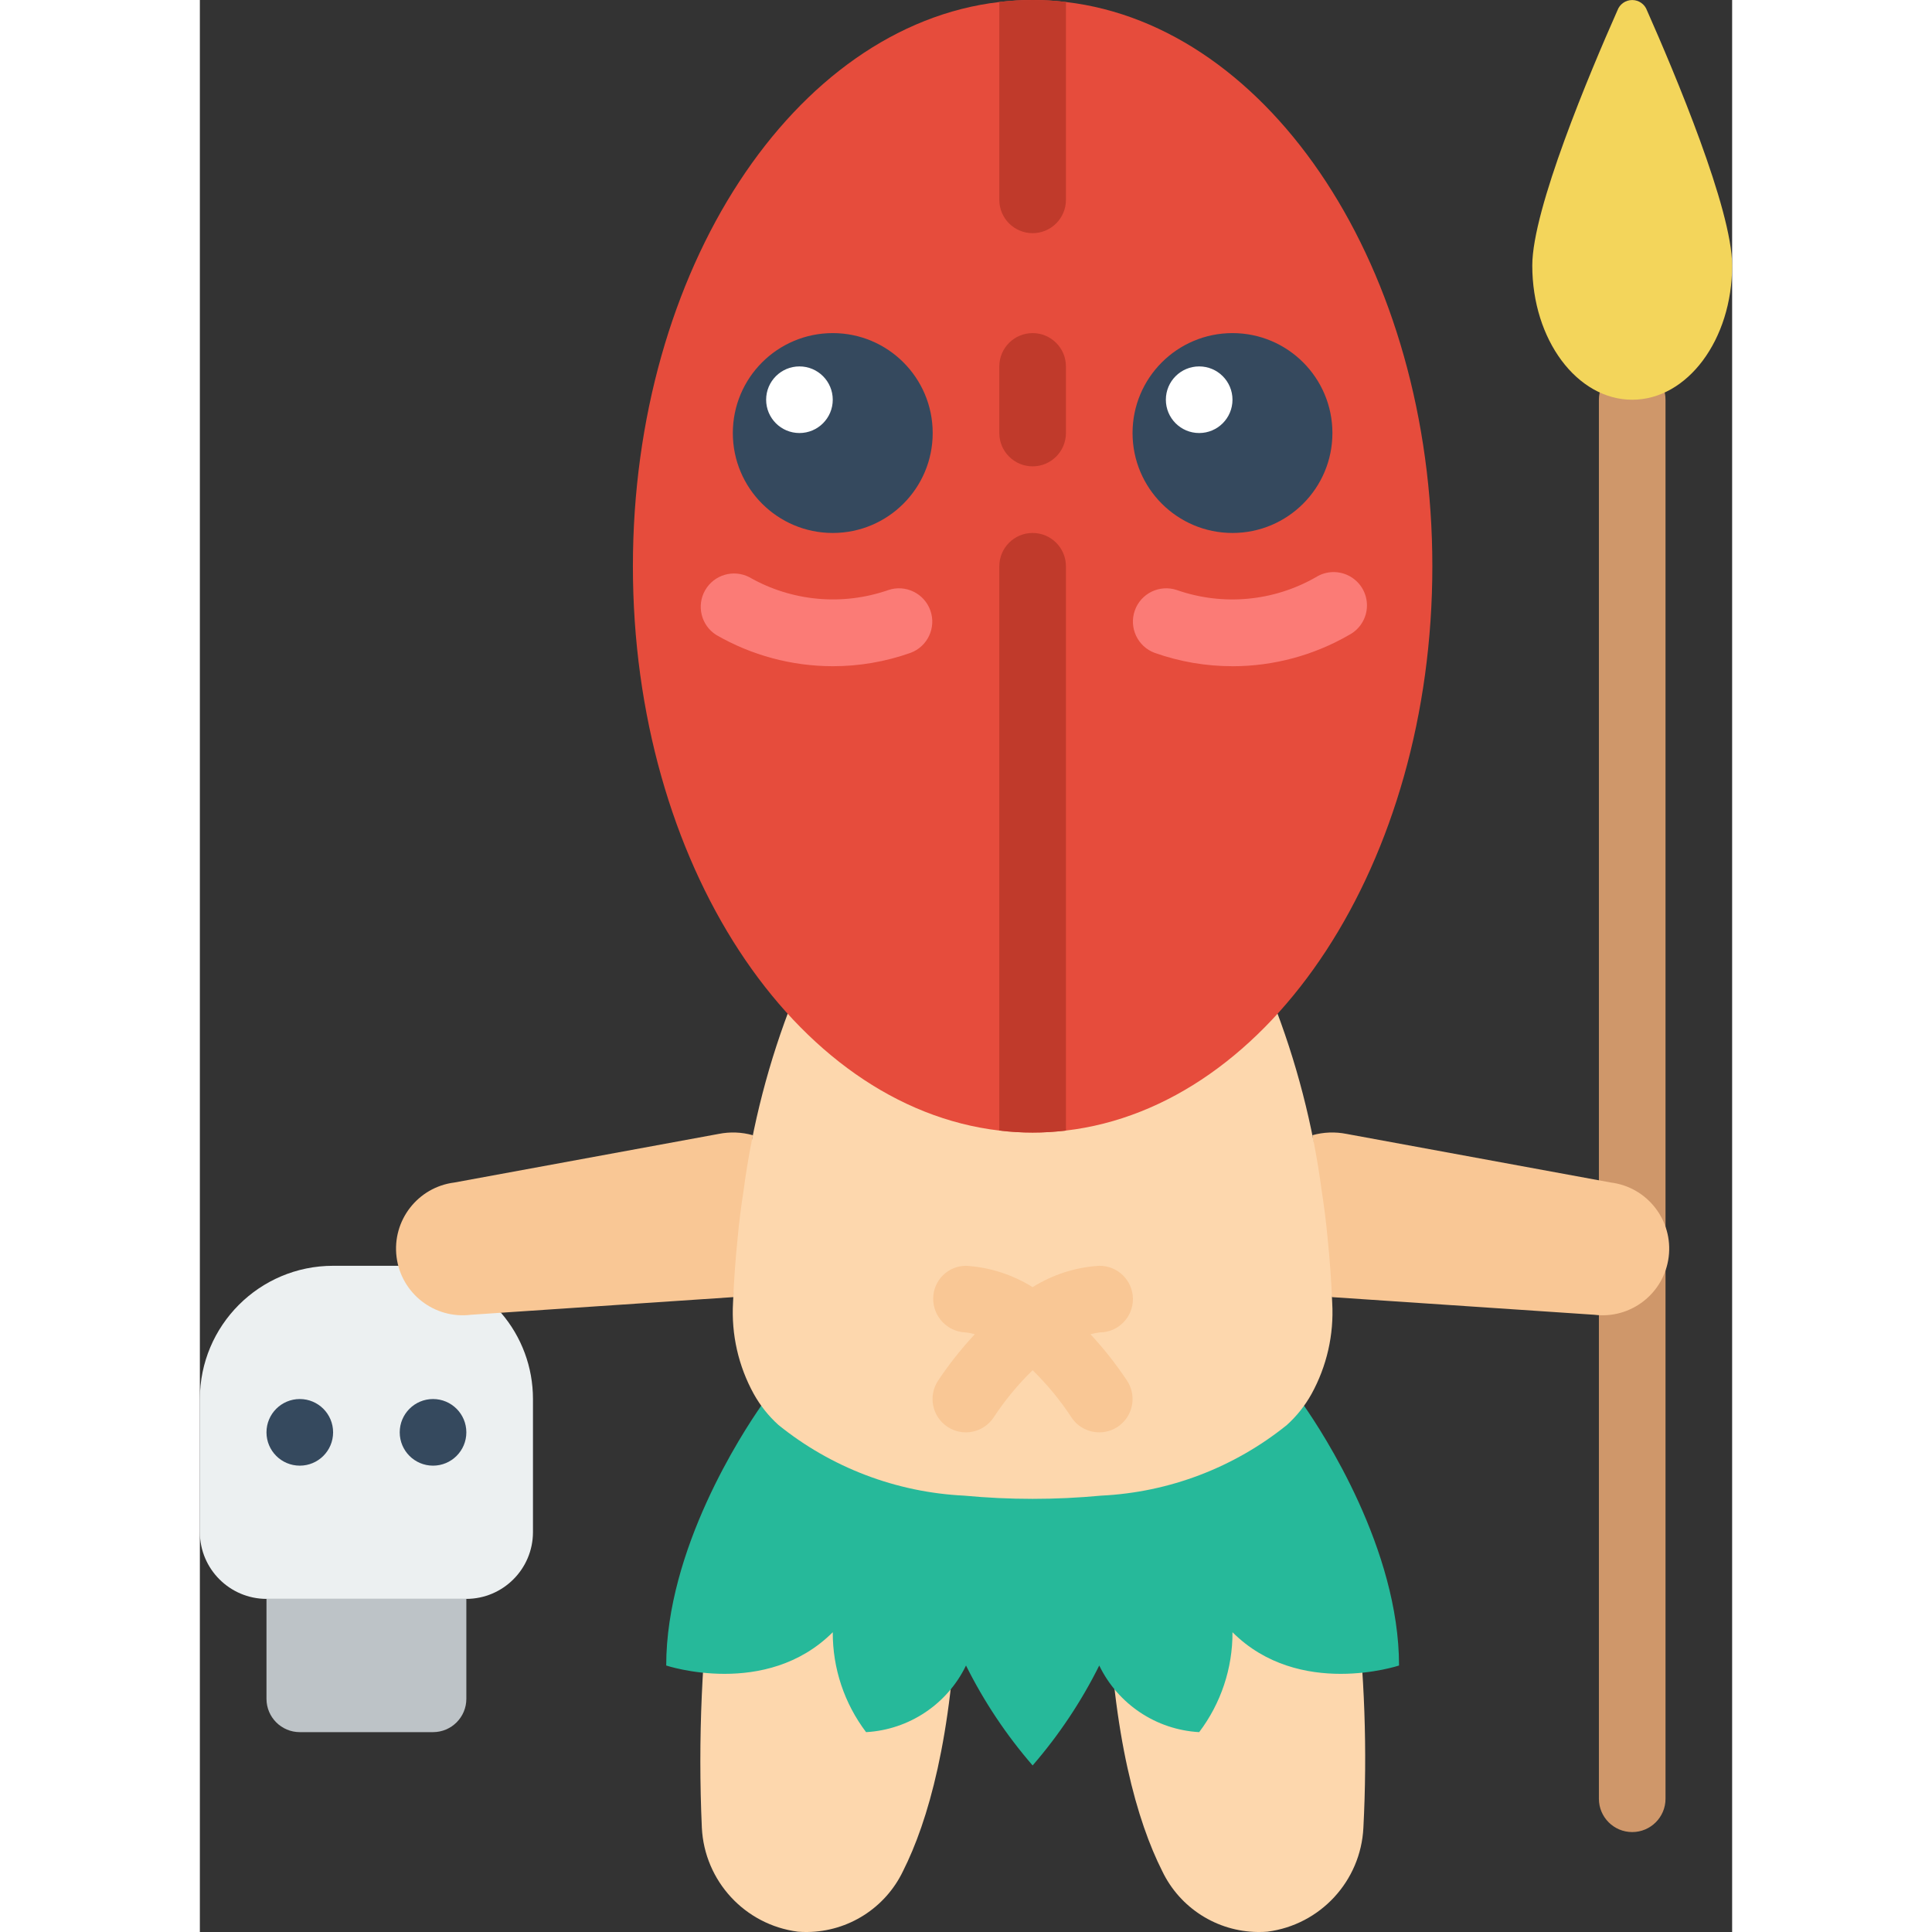 <svg height="512" viewBox="0 0 46 58" width="512" xmlns="http://www.w3.org/2000/svg"><rect x="0" y="0" width="46" height="58" fill="#333333" stroke="none"/><g id="Page-1" fill="none" fill-rule="evenodd"><g id="009---Witch-Doctor" fill-rule="nonzero"><path id="Shape" d="m43 55c-.552 0-1-.448-1-1v-42c0-.552.448-1 1-1s1 .448 1 1v42c0 .552-.448 1-1 1z" fill="#cf976a"/><path id="Shape" d="m22.737 48.027c-.148 4.126-.879 6.66-1.627 8.143-.529 1.107-1.643 1.817-2.87 1.83-.097.002-.194-.002-.29-.01-1.588-.206-2.801-1.52-2.88-3.12-.119-2.649-.002-5.304.35-7.933z" fill="#fdd7ad"/><path id="Shape" d="m34.686 47.929c.283 2.302.364 4.625.244 6.941-.079 1.6-1.292 2.914-2.88 3.12-.096.008-.193.012-.29.01-1.227-.013-2.341-.723-2.87-1.83-.75-1.487-1.483-4.031-1.629-8.179z" fill="#fdd7ad"/><path id="Shape" d="m33.14 42.19c.58.83 2.86 4.32 2.86 7.81 0 0-3 1-5-1 .005 1.083-.347 2.137-1 3-1.289-.072-2.438-.838-3-2-.538 1.08-1.21 2.088-2 3-.79-.912-1.462-1.92-2-3-.562 1.162-1.711 1.928-3 2-.653-.863-1.005-1.917-1-3-2 2-5 1-5 1 0-3.49 2.28-6.98 2.86-7.81z" fill="#26b99a"/><path id="Shape" d="m9.04 39.41c.621.72.961 1.639.96 2.59v4c-.003 1.103-.897 1.997-2 2h-6c-1.103-.003-1.997-.897-2-2v-4c0-2.209 1.791-4 4-4h2.07z" fill="#ecf0f1"/><path id="Shape" d="m2 48h6v3c0 .552-.448 1-1 1h-4c-.552 0-1-.448-1-1z" fill="#bdc3c7"/><circle id="Oval" cx="3" cy="43" fill="#35495e" r="1"/><circle id="Oval" cx="7" cy="43" fill="#35495e" r="1"/><path id="Shape" d="m16.6 34.08c-.332-.094-.682-.107-1.02-.04l-7.94 1.46c-1.096.138-1.873 1.139-1.735 2.235s1.139 1.873 2.235 1.735l7.88-.53z" fill="#f9c795"/><path id="Shape" d="m33.98 38.94 7.88.53c1.096.138 2.097-.639 2.235-1.735s-.639-2.097-1.735-2.235l-7.94-1.46c-.338-.067-.688-.054-1.02.04z" fill="#f9c795"/><path id="Shape" d="m32.188 30c.729 1.848 1.23 3.778 1.49 5.747.072.465.136.952.181 1.461.063.606.108 1.244.135 1.905.054.953-.162 1.902-.623 2.738-.194.349-.444.663-.74.93-1.586 1.279-3.537 2.021-5.572 2.119-1.37.129-2.748.129-4.118 0-2.035-.099-3.987-.842-5.572-2.122-.296-.267-.546-.581-.74-.93-.461-.836-.677-1.785-.623-2.738.027-.661.072-1.3.135-1.905.045-.509.109-1 .181-1.461.26-1.968.761-3.897 1.49-5.744z" fill="#fdd7ad"/><path id="Shape" d="m37 17c0 8.91-4.84 16.22-11 16.94-.664.08-1.336.08-2 0-6.16-.72-11-8.03-11-16.94s4.84-16.22 11-16.94c.664-.08 1.336-.08 2 0 6.16.72 11 8.03 11 16.94z" fill="#e64c3c"/><g fill="#c03a2b"><path id="Shape" d="m26 .06v5.94c0 .552-.448 1-1 1s-1-.448-1-1v-5.94c.664-.08 1.336-.08 2 0z"/><path id="Shape" d="m25 14c-.552 0-1-.448-1-1v-2c0-.552.448-1 1-1s1 .448 1 1v2c0 .552-.448 1-1 1z"/><path id="Shape" d="m26 17v16.94c-.664.08-1.336.08-2 0v-16.94c0-.552.448-1 1-1s1 .448 1 1z"/></g><path id="Shape" d="m19 20c-1.229-.001-2.436-.325-3.5-.94-.452-.287-.597-.88-.329-1.344.268-.464.854-.634 1.329-.386 1.267.724 2.786.864 4.164.385.518-.177 1.083.096 1.266.612.183.516-.083 1.084-.598 1.273-.749.265-1.538.401-2.332.4z" fill="#fb7b76"/><circle id="Oval" cx="19" cy="13" fill="#35495e" r="3"/><path id="Shape" d="m31 20c-.795.001-1.585-.135-2.334-.4-.514-.189-.78-.756-.598-1.273.183-.516.747-.789 1.266-.612 1.379.48 2.898.34 4.166-.385.31-.197.703-.208 1.024-.029.321.179.518.519.513.887s-.211.702-.536.873c-1.064.615-2.271.939-3.5.94z" fill="#fb7b76"/><circle id="Oval" cx="31" cy="13" fill="#35495e" r="3"/><path id="Shape" d="m26.737 40.056c.093-.027.188-.046.285-.056.552-.006.995-.459.989-1.011s-.459-.995-1.011-.989c-.71.043-1.397.264-2 .641-.603-.377-1.29-.598-2-.641-.539.001-.978.435-.985.974-.008.545.416.998.96 1.026.098.008.195.027.289.055-.404.433-.772.898-1.1 1.39-.307.46-.183 1.08.277 1.387.46.307 1.08.183 1.387-.277.338-.515.731-.991 1.172-1.42.44.429.832.906 1.168 1.42.198.297.54.466.897.443s.674-.235.832-.555.134-.701-.065-.998c-.326-.492-.693-.957-1.095-1.389z" fill="#f9c795"/><path id="Shape" d="m46 7.97c0 2.23-1.343 4.03-3 4.03s-3-1.8-3-4.03c0-1.686 1.721-5.773 2.556-7.657.067-.187.245-.312.444-.312s.377.125.444.312c.835 1.887 2.556 5.971 2.556 7.657z" fill="#f3d55b"/><circle id="Oval" cx="18" cy="12" fill="#fff" r="1"/><circle id="Oval" cx="30" cy="12" fill="#fff" r="1"/></g></g></svg>